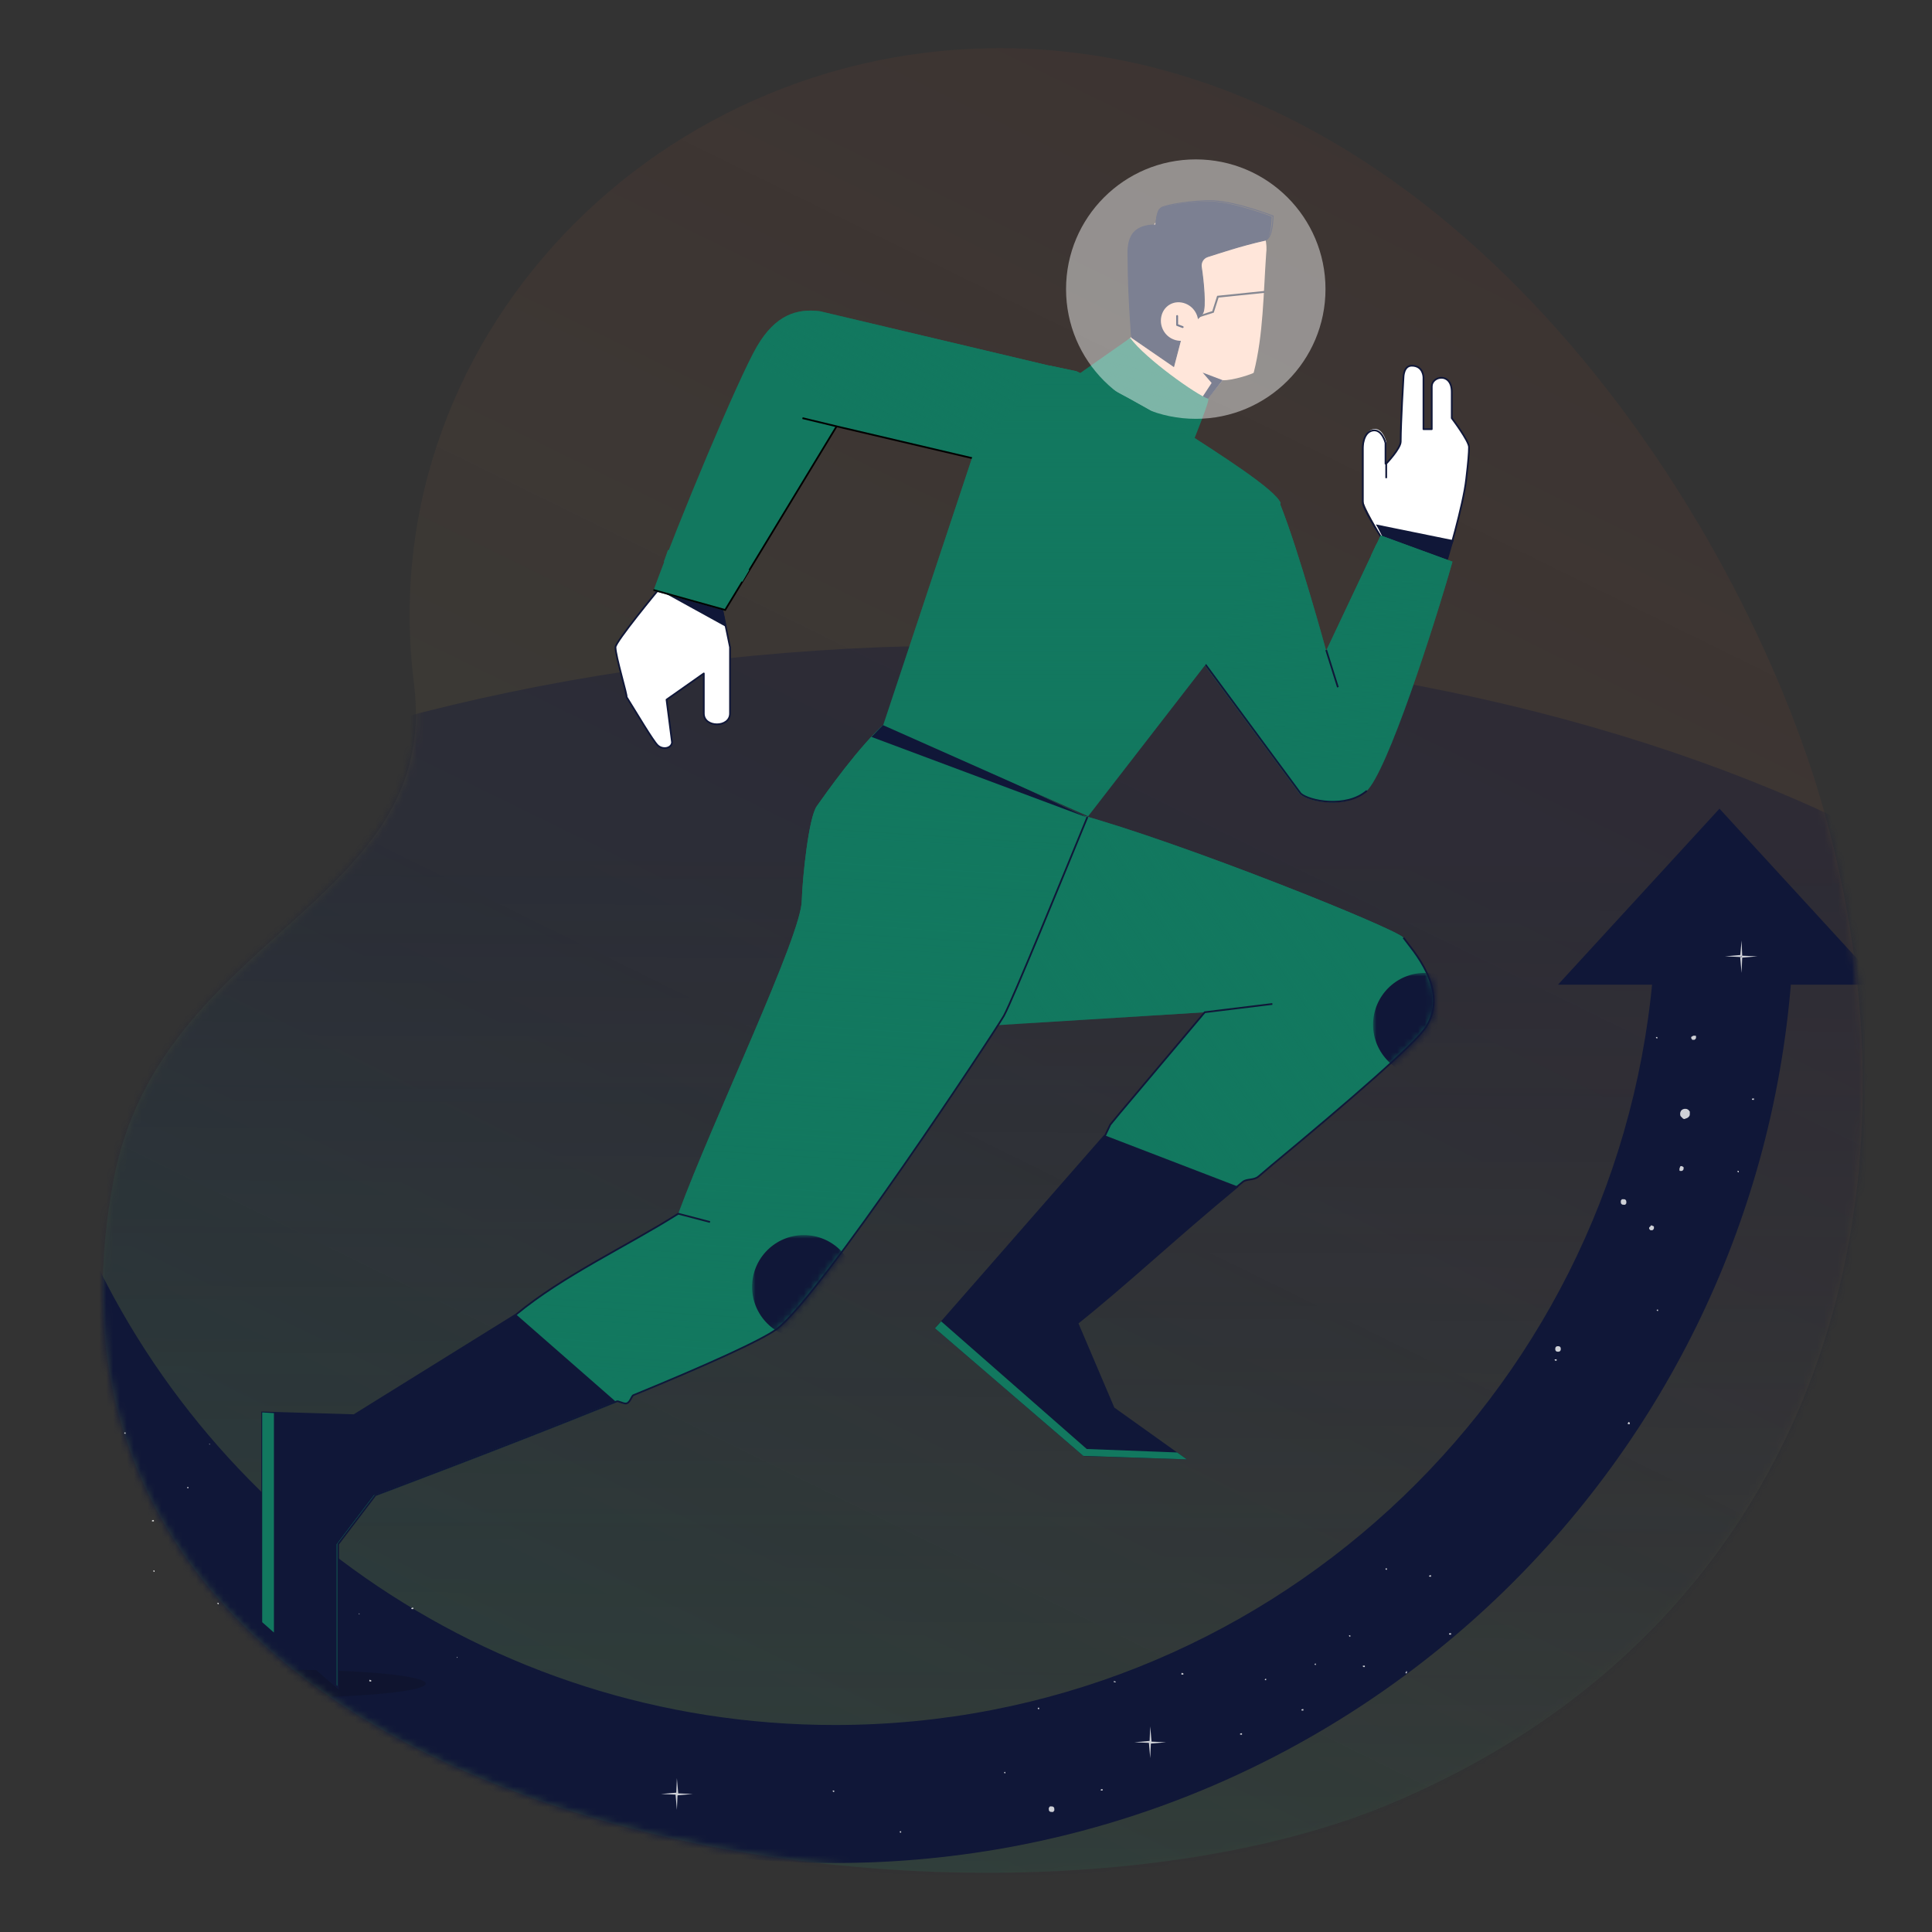 <svg xmlns="http://www.w3.org/2000/svg" viewBox="0 0 280 280" enable-background="new 0 0 280 280" xml:space="preserve"><rect x="0" y="0" width="280" height="280" fill="#333333" stroke="none"/><linearGradient id="a" gradientUnits="userSpaceOnUse" x1="93.038" y1="29.779" x2="217.886" y2="284.077" gradientTransform="matrix(1 0 0 -1 0 304)"><stop offset="0" style="stop-color:#13926e;stop-opacity:.15"/><stop offset="1" style="stop-color:#ef4921;stop-opacity:5.000000e-02"/></linearGradient><path fill="url(#a)" d="M201.3 261.5c60.7-25.3 79.3-85.7 63.1-143.8C252.3 74.5 211.2 11.4 151.1 7.2 98.1 3.5 53.5 47.5 60 99.1c4 31.9-36.7 36.3-43.5 71.7-18.3 95.1 124.1 116.1 184.8 90.7z"/><defs><filter id="b" filterUnits="userSpaceOnUse" x="-44.1" y="93.4" width="372.4" height="196.9"><feColorMatrix values="1 0 0 0 0 0 1 0 0 0 0 0 1 0 0 0 0 0 1 0"/></filter></defs><mask maskUnits="userSpaceOnUse" x="-44.1" y="93.4" width="372.4" height="196.9" id="c"><path fill="#EBEDF0" filter="url(#b)" d="M201.3 261.5c60.7-25.3 79.3-85.7 63.1-143.8C252.3 74.5 211.2 11.4 151.1 7.2 98.1 3.5 53.5 47.5 60 99.1c4 31.9-36.7 36.3-43.5 71.7-18.3 95.1 124.1 116.1 184.8 90.7z"/></mask><g mask="url(#c)"><linearGradient id="d" gradientUnits="userSpaceOnUse" x1="141.633" y1="32.907" x2="142.556" y2="179.762" gradientTransform="matrix(1 0 0 -1 0 304)"><stop offset="0" style="stop-color:#101738;stop-opacity:5.000000e-02"/><stop offset="1" style="stop-color:#101738;stop-opacity:.35"/></linearGradient><path fill="url(#d)" d="M142.1 290.3c-102.8 0-186.2-44.1-186.2-98.4 0-54.4 83.4-98.4 186.2-98.4 102.8 0 186.2 44.1 186.2 98.4 0 54.3-83.3 98.4-186.2 98.4z"/><path fill="#101738" d="M239.5 142C233.9 202.6 183 250 121 250c-50.6 0-93.8-31.5-111-76v40.7C35.4 248.3 75.6 270 121 270c73.1 0 133-56.4 138.6-128h-20.1z"/><path fill="#101738" d="m249.2 117.2 23.4 25.5h-46.8l23.4-25.5z"/><ellipse fill="none" cx="41.7" cy="244" rx="20" ry="2"/><ellipse fill="#0B0C0D" fill-opacity=".2" cx="41.7" cy="244" rx="20" ry="2"/></g><g opacity=".8"><radialGradient id="e" cx="119.133" cy="172.705" r="1" gradientTransform="matrix(-37.025 0 0 37.025 3873.126 -4082.602)" gradientUnits="userSpaceOnUse"><stop offset="0" style="stop-color:#fff"/><stop offset=".05" style="stop-color:#fff;stop-opacity:.88"/><stop offset=".15" style="stop-color:#fff;stop-opacity:.68"/><stop offset=".26" style="stop-color:#fff;stop-opacity:.5"/><stop offset=".37" style="stop-color:#fff;stop-opacity:.34"/><stop offset=".48" style="stop-color:#fff;stop-opacity:.22"/><stop offset=".6" style="stop-color:#fff;stop-opacity:.12"/><stop offset=".72" style="stop-color:#fff;stop-opacity:5.000000e-02"/><stop offset=".85" style="stop-color:#fff;stop-opacity:1.000000e-02"/><stop offset="1" style="stop-color:#272525;stop-opacity:0"/></radialGradient><path opacity=".5" fill="url(#e)" enable-background="new" d="M211 212.4c0 .6.2 1.3.5 1.8.4.5.9.9 1.4 1.2.6.2 1.2.3 1.9.2.6-.1 1.2-.4 1.7-.9s.8-1 .9-1.6c.1-.6.1-1.3-.2-1.9-.2-.6-.7-1.1-1.2-1.4-.5-.4-1.2-.5-1.8-.5-.9 0-1.7.3-2.3.9-.6.5-.9 1.3-.9 2.2z"/><radialGradient id="f" cx="128.424" cy="162.934" r="1" gradientTransform="matrix(-9.337 0 0 9.337 1295.054 -755.322)" gradientUnits="userSpaceOnUse"><stop offset="0" style="stop-color:#fff"/><stop offset=".05" style="stop-color:#fff;stop-opacity:.88"/><stop offset=".15" style="stop-color:#fff;stop-opacity:.68"/><stop offset=".26" style="stop-color:#fff;stop-opacity:.5"/><stop offset=".37" style="stop-color:#fff;stop-opacity:.34"/><stop offset=".48" style="stop-color:#fff;stop-opacity:.22"/><stop offset=".6" style="stop-color:#fff;stop-opacity:.12"/><stop offset=".72" style="stop-color:#fff;stop-opacity:5.000000e-02"/><stop offset=".85" style="stop-color:#fff;stop-opacity:1.000000e-02"/><stop offset="1" style="stop-color:#272525;stop-opacity:0"/></radialGradient><path opacity=".5" fill="url(#f)" enable-background="new" d="M250.8 138.7c0 .3.1.6.3.9.2.3.4.5.7.6.3.1.6.2.9.1.3-.1.6-.2.8-.4.2-.2.4-.5.4-.8.1-.3 0-.6-.1-.9s-.3-.5-.6-.7c-.3-.2-.6-.3-.9-.3-.2 0-.4 0-.6.1-.2.1-.4.2-.5.4-.1.1-.3.3-.3.5-.1 0-.1.2-.1.5z"/><path fill="#FFF" d="m252.4 136.3-.2 2.3h.3l-.1-2.3zM252.4 141l.1-2.3h-.3l.2 2.3z"/><path fill="#FFF" d="m250 138.6 2.3.1v-.3l-2.3.2zM254.7 138.6l-2.3-.1v.3l2.3-.2z"/><radialGradient id="g" cx="128.424" cy="162.934" r="1" gradientTransform="matrix(-9.337 0 0 9.337 714.161 16.757)" gradientUnits="userSpaceOnUse"><stop offset="0" style="stop-color:#fff"/><stop offset=".05" style="stop-color:#fff;stop-opacity:.88"/><stop offset=".15" style="stop-color:#fff;stop-opacity:.68"/><stop offset=".26" style="stop-color:#fff;stop-opacity:.5"/><stop offset=".37" style="stop-color:#fff;stop-opacity:.34"/><stop offset=".48" style="stop-color:#fff;stop-opacity:.22"/><stop offset=".6" style="stop-color:#fff;stop-opacity:.12"/><stop offset=".72" style="stop-color:#fff;stop-opacity:5.000000e-02"/><stop offset=".85" style="stop-color:#fff;stop-opacity:1.000000e-02"/><stop offset="1" style="stop-color:#272525;stop-opacity:0"/></radialGradient><path opacity=".5" fill="url(#g)" enable-background="new" d="M165.1 252.5c0 .3.1.6.3.9.2.3.4.5.7.6.3.1.6.2.9.1.3-.1.6-.2.8-.4s.4-.5.4-.8c.1-.3 0-.6-.1-.9-.1-.3-.3-.5-.6-.7-.3-.2-.6-.3-.9-.3-.4 0-.8.2-1.1.5-.3.2-.4.6-.4 1z"/><path fill="#FFF" d="m166.7 250.2-.1 2.3h.3l-.2-2.3zM166.7 254.8l.1-2.3h-.3l.2 2.3z"/><path fill="#FFF" d="m164.4 252.5 2.3.1v-.3l-2.3.2z"/><path fill="#FFF" d="m169 252.5-2.3-.1v.3l2.3-.2z"/><radialGradient id="h" cx="128.424" cy="162.934" r="1" gradientTransform="matrix(-9.337 0 0 9.337 249.165 67.66)" gradientUnits="userSpaceOnUse"><stop offset="0" style="stop-color:#fff"/><stop offset=".05" style="stop-color:#fff;stop-opacity:.88"/><stop offset=".15" style="stop-color:#fff;stop-opacity:.68"/><stop offset=".26" style="stop-color:#fff;stop-opacity:.5"/><stop offset=".37" style="stop-color:#fff;stop-opacity:.34"/><stop offset=".48" style="stop-color:#fff;stop-opacity:.22"/><stop offset=".6" style="stop-color:#fff;stop-opacity:.12"/><stop offset=".72" style="stop-color:#fff;stop-opacity:5.000000e-02"/><stop offset=".85" style="stop-color:#fff;stop-opacity:1.000000e-02"/><stop offset="1" style="stop-color:#272525;stop-opacity:0"/></radialGradient><path opacity=".5" fill="url(#h)" enable-background="new" d="M96.5 260c0 .3.1.6.3.9.2.3.4.5.7.6.3.1.6.2.9.1.3-.1.6-.2.8-.4.2-.2.4-.5.4-.8.1-.3 0-.6-.1-.9-.1-.3-.3-.5-.6-.7-.3-.2-.6-.3-.9-.3-.2 0-.4 0-.6.1-.2.1-.4.2-.5.4-.2.2-.3.3-.3.5-.1.1-.1.3-.1.5z"/><path fill="#FFF" d="M98.1 257.7 98 260h.3l-.2-2.3zM98.1 262.3l.1-2.3h-.3l.2 2.3z"/><path fill="#FFF" d="m95.8 260 2.3.1v-.3l-2.3.2zM100.4 260l-2.3-.1v.3l2.3-.2z"/><radialGradient id="i" cx="119.133" cy="172.705" r="1" gradientTransform="matrix(-37.025 0 0 37.025 1717.902 -4082.602)" gradientUnits="userSpaceOnUse"><stop offset="0" style="stop-color:#fff"/><stop offset=".05" style="stop-color:#fff;stop-opacity:.88"/><stop offset=".15" style="stop-color:#fff;stop-opacity:.68"/><stop offset=".26" style="stop-color:#fff;stop-opacity:.5"/><stop offset=".37" style="stop-color:#fff;stop-opacity:.34"/><stop offset=".48" style="stop-color:#fff;stop-opacity:.22"/><stop offset=".6" style="stop-color:#fff;stop-opacity:.12"/><stop offset=".72" style="stop-color:#fff;stop-opacity:5.000000e-02"/><stop offset=".85" style="stop-color:#fff;stop-opacity:1.000000e-02"/><stop offset="1" style="stop-color:#272525;stop-opacity:0"/></radialGradient><path opacity=".5" fill="url(#i)" enable-background="new" d="M38.8 212.4c0 .6.2 1.3.5 1.8.4.5.9.9 1.4 1.2.6.2 1.2.3 1.9.2.6-.1 1.2-.4 1.6-.9.5-.5.8-1 .9-1.7.1-.6.1-1.3-.2-1.9-.2-.6-.7-1.1-1.2-1.4-.5-.4-1.2-.5-1.8-.5-.9 0-1.7.3-2.3.9-.5.6-.8 1.4-.8 2.3z"/><path fill="#FFF" d="M31.5 232.4s0 .1 0 0l.1.1h.1v-.2h-.2v.1c0-.1 0-.1 0 0 0-.1 0 0 0 0zM53.5 243.6l.1.1h.2v-.2h-.1c-.1-.1-.1-.1-.2.1 0-.1 0-.1 0 0zM22.2 227.7s0 .1 0 0l.1.1h.1v-.2h-.1s-.1 0-.1.1c0-.1 0 0 0 0zM27.1 215.6s.1 0 0 0l.1.1h.1v-.2h-.2c.1 0 .1 0 0 .1.1-.1.1-.1 0 0 0-.1 0 0 0 0zM251.8 169.8l.1.1h.1v-.2h-.2v.1c0-.1 0-.1 0 0 0-.1 0-.1 0 0zM253.9 159.3c0 .1 0 .1 0 0 0 .1 0 .1 0 0 0 .1.1.1.1.1h.2v-.2h-.1c-.1 0-.2 0-.2.1zM240 150.4l.1.1h.1v-.2h-.2v.1c0-.1 0-.1 0 0 0-.1 0-.1 0 0zM240.1 189.9c0 .1 0 .1 0 0l.1.1h.1v-.2h-.2c.1 0 0 0 0 .1zM235.9 206.3c0 .1 0 .1 0 0 0 .1.1.1.1.1h.2v-.2l-.1-.1h-.1c0 .1-.1.1-.1.2zM225.3 197.1c0 .1 0 .1 0 0 0 .1 0 .1 0 0l.1.1h.2v-.2h-.1c-.1 0-.2 0-.2.1zM200.8 227.4s0 .1 0 0c0 .1 0 .1 0 0 0 .1.1.1.1.1h.1v-.2h-.1c-.1 0-.1 0-.1.1 0-.1 0 0 0 0zM190.5 241.2c0 .1 0 .1 0 0 0 .1 0 .1 0 0l.1.1h.1v-.2h-.1l-.1.1zM195.5 237.1s0 .1 0 0l.1.1h.1v-.2h-.1c-.1 0-.1 0-.1.1 0-.1 0-.1 0 0zM188.6 247.8s0 .1 0 0c0 .1.1.1.1.1h.2v-.2h-.1c-.1 0-.1 0-.2.1 0-.1 0-.1 0 0zM183.3 243.4s0 .1 0 0c0 .1 0 .1 0 0 0 .1.1.1.1.1h.1v-.2h-.1l-.1.1c0-.1 0 0 0 0zM210 236.8s0 .1 0 0c0 .1 0 .1 0 0 0 .1.1.1.1.1h.2v-.2h-.1c-.1 0-.2 0-.2.1zM197.5 241.5c0 .1 0 .1 0 0l.1.1h.2v-.2h-.2c-.1 0-.1 0-.1.1 0-.1 0-.1 0 0zM203.7 242.4s0 .1 0 0v.1h.2V242.2h-.1c0 .1 0 .1-.1.2zM207.1 228.4s0 .1 0 0c0 .1 0 .1 0 0 0 .1.1.1.1.1h.2v-.2h-.1c-.1 0-.1 0-.2.1zM179.7 251.3c0 .1 0 .1 0 0 0 .1.1.1 0 0 0 .1.1.1.1.1h.2v-.2h-.1c-.1 0-.1 0-.2.1.1 0 .1 0 0 0zM171.2 242.6c.1 0 .1 0 0 0 0 .1.1.1.1.1h.2v-.2h-.1c-.1-.1-.1-.1-.2.1.1-.1 0-.1 0 0zM150.4 247.6c0 .1 0 .1 0 0 0 .1 0 .1 0 0 0 .1.1.1.1.1h.1v-.2h-.2c.1 0 0 0 0 .1zM161.4 243.7c.1.1.1.1 0 0 0 .1.1.1.1.1h.2v-.1h-.1c-.1-.1-.1-.1-.2 0 .1-.1 0 0 0 0zM159.5 259.4c0 .1 0 .1 0 0 0 .1.1.1 0 0l.1.1h.2v-.2h-.1c-.1 0-.1 0-.2.1zM145.5 256.9c0 .1 0 .1 0 0l.1.1h.1v-.2h-.1l-.1.1zM130.4 265.5c0 .1 0 .1 0 0 0 .1.1.1.1.1h.1v-.2h-.1c-.1 0-.1 0-.1.1 0-.1 0-.1 0 0zM120.7 259.6c0 .1.1.1.1.1h.1v-.2h-.2c-.1 0 0 0 0 .1 0-.1 0-.1 0 0 0-.1 0 0 0 0zM66.2 240.2c0 .1 0 .1 0 0 .1.1.1.1.1 0s-.1-.1-.1 0c0-.1 0-.1 0 0zM52 233.9s0 .1 0 0c.1.1.1.1.1 0s-.1-.1-.1 0c0-.1 0-.1 0 0zM40.7 223.4c0 .1.1.1 0 0 .1.1.1.1.1 0s0-.1-.1 0c.1-.1 0-.1 0 0zM30.3 209.3c.1 0 .1 0 0 0 .1.1.1.1.1 0s0-.1-.1 0c.1-.1.1-.1 0 0 0-.1 0-.1 0 0zM38.7 204.7c.1 0 .1.1 0 0 .1.1.1.1.1 0s0-.1-.1 0c.1-.1.1-.1 0 0zM18 207.7s0 .1 0 0l.1.1h.1v-.2h-.1s-.1 0-.1.1c0-.1 0-.1 0 0zM22 220.4c0 .1 0 .1 0 0 0 .1.1.1 0 0 0 .1.1.1.1.1h.2v-.2h-.2l-.1.1c.1 0 0 0 0 0zM59.6 233.1c0 .1 0 .1 0 0 0 .1.1.1.1.1h.2v-.2h-.2l-.1.1c0-.1 0-.1 0 0zM48.3 224.1l.1.1h.1v-.1h-.1c-.1-.2-.1-.1-.1 0 0-.1 0-.1 0 0 0-.1 0-.1 0 0zM234.9 174.2c0 .1 0 .2.1.3.1.1.2.1.3.1h.2c.1 0 .1-.1.1-.1l.1-.1v-.2c0-.1 0-.2-.1-.3-.1-.1-.2-.1-.3-.1h-.2s-.1 0-.1.1l-.1.1v.2zM152 262.2c0 .1 0 .2.1.3.1.1.2.1.3.1h.2s.1 0 .1-.1l.1-.1v-.2c0-.1 0-.2-.1-.3-.1-.1-.2-.1-.3-.1h-.2s-.1 0-.1.1l-.1.1v.2zM239 178c0 .1 0 .1.1.2l.1.1h.2c.1 0 .1 0 .2-.1 0 0 .1-.1.1-.2v-.2c0-.1-.1-.1-.1-.1-.1 0-.1-.1-.2-.1h-.1s-.1 0-.1.1c0 0 0 .1-.1.1-.1.1-.1.1-.1.2zM243.4 169.4v.2c0 .1.1.1.1.1h.2c.1 0 .1 0 .2-.1 0 0 .1-.1.1-.2v-.2c0-.1-.1-.1-.1-.1s-.1-.1-.2-.1-.2 0-.2.1c-.1.2-.1.3-.1.3zM245.1 150.4c0 .1 0 .1.1.2 0 .1.1.1.1.1h.2c.1 0 .1 0 .2-.1 0 0 .1-.1.1-.2v-.2c0-.1-.1-.1-.1-.1h-.2c-.1 0-.2 0-.2.1-.2 0-.2.1-.2.2zM225.4 195.5c0 .1 0 .2.1.3.1.1.2.1.3.1s.2 0 .3-.1c.1-.1.1-.2.1-.3 0-.1 0-.2-.1-.3-.1-.1-.2-.1-.3-.1s-.2 0-.3.1c-.1.1-.1.2-.1.3zM243.5 161.4c0 .1 0 .3.1.4l.3.3c.1.1.3.1.4 0 .1 0 .3-.1.4-.2.1-.1.2-.2.2-.4v-.4c-.1-.1-.2-.3-.3-.3-.1-.1-.3-.1-.4-.1-.2 0-.4.1-.5.2-.1.1-.2.3-.2.5z"/></g><path fill="#FFD2BC" d="M177.2 55.1c-3.7 4.5-9.5 11.6-9.5 11.6L158.6 54l6.2-6c.7-4.7.5-10 2-14.5 1.8-5.3 12.8-5.1 15.7-1 .8 1.2 1.2 2.8 1 4.3-.4 5.7-.4 11.7-1.8 17.2.1.1-3.1 1.2-4.5 1.1z"/><path fill="none" stroke="#232639" stroke-width=".275" stroke-miterlimit="10" d="m183.3 42.3-6.8.7-.7 2.2-2.2.7"/><path fill="#101738" d="M168.9 65.7s4.4-5.7 8.3-10.6l-2.9-1.1 1.3 1.5-6.7 10.2zM184.3 31.4s-5.1-2-8.6-2.2c-3-.1-7 .6-7.6 1-.6.4-.6 2.4-.6 2.4-4.6 0-4 3.6-4 5.5 0 4.5.5 10.8.5 10.8l6.1 4.2 1.1-4.2s-2.3-.1-2.4-1.8c-.2-2.3.8-3.6 2.7-3.2 1.3.3 1.5 2.8 1.5 2.8s.9-.7 1.3-1.3c.5-.8.1-4.8-.2-6.7-.1-.7.3-1.3.9-1.5 1.6-.5 4.8-1.6 8.4-2.4.9-.2.9-3.4.9-3.4z"/><path fill="none" stroke="#101738" stroke-width=".137" d="M167.5 32.6c-4.6 0-4 3.6-4 5.5 0 4.5.5 10.8.5 10.8l6.1 4.2 1.1-4.2s-2.3-.1-2.4-1.8c-.2-2.3.8-3.6 2.7-3.2 1.3.3 1.5 2.8 1.5 2.8s.9-.7 1.3-1.3c.5-.8.1-4.8-.2-6.7-.1-.7.3-1.3.9-1.5 1.6-.5 4.8-1.6 8.4-2.4 1.1-.3 1.1-3.5 1.1-3.5s-5.1-2-8.6-2.2c-3-.1-7 .6-7.6 1-.7.6-.8 2.5-.8 2.5zm0 0c.4.4 1.2 1.1 1.6 1.2"/><path fill="#FFD2BC" d="M170.4 49.3c1.5.4 2.9-.5 3.2-2 .3-1.5-.6-3-2.1-3.4-1.5-.4-2.9.5-3.2 2-.3 1.5.6 3 2.1 3.4z"/><path fill="none" stroke="#101738" stroke-width=".275" stroke-linecap="round" stroke-linejoin="round" d="M170.6 45.8v1.3l.8.3"/><path fill="#12785F" d="M175.1 57.8c-1.6-.5-9.1-5.8-11.3-8.8l-9 6.3c3.8 3.8 13.6 11.7 16.3 13.2 0 0 4.4-10.6 4-10.7z"/><path fill="none" d="M175.1 57.8c-1.6-.5-9.1-5.8-11.3-8.8l-9 6.3c3.8 3.8 13.6 11.7 16.3 13.2 0 0 4.4-10.6 4-10.7z"/><linearGradient id="j" gradientUnits="userSpaceOnUse" x1="168.172" y1="260.832" x2="161.964" y2="234.896" gradientTransform="matrix(1 0 0 -1 0 304)"><stop offset="0" style="stop-color:#12785f"/><stop offset=".854" style="stop-color:#12785f;stop-opacity:0"/></linearGradient><path fill="url(#j)" d="M175.1 57.8c-1.6-.5-9.1-5.8-11.3-8.8l-9 6.3c3.8 3.8 13.6 11.7 16.3 13.2 0 0 4.4-10.6 4-10.7z"/><linearGradient id="k" gradientUnits="userSpaceOnUse" x1="364.061" y1="295.094" x2="329.723" y2="302.426" gradientTransform="scale(1 -1) rotate(62.451 540.073 -11.878)"><stop offset="0" style="stop-color:#fff;stop-opacity:.45"/><stop offset="1" style="stop-color:#fff;stop-opacity:.45"/></linearGradient><circle fill="url(#k)" cx="173.3" cy="41.9" r="18.8"/><path fill="#12785F" d="M203.4 135.9c-1-1.3-32.1-13.8-47.1-17.9l-15.4 30.8 33.8-2.1-12.3 14.6-1.4 1.7-.8 1.7-24.2 27.9 21.1 17.9 14.3.8-10-7.1-5.4-12.9c6.1-4.9 15.8-13.1 24.2-20 .7-.6 1.7-.3 2.3-.8.7-.6 1.3-1.1 2-1.7 11.1-9.2 20.9-17.7 22.3-20 3.3-5.4-2.1-11.2-3.4-12.9z"/><path fill="none" d="M203.4 135.9c-1-1.3-32.1-13.8-47.1-17.9l-15.4 30.8 33.8-2.1-12.3 14.6-1.4 1.7-.8 1.7-24.2 27.9 21.1 17.9 14.3.8-10-7.1-5.4-12.9c6.1-4.9 15.8-13.1 24.2-20 .7-.6 1.7-.3 2.3-.8.7-.6 1.3-1.1 2-1.7 11.1-9.2 20.9-17.7 22.3-20 3.3-5.4-2.1-11.2-3.4-12.9z"/><linearGradient id="l" gradientUnits="userSpaceOnUse" x1="199.114" y1="162.965" x2="154.947" y2="133.381" gradientTransform="matrix(1 0 0 -1 0 304)"><stop offset="0" style="stop-color:#12785f"/><stop offset="1" style="stop-color:#12785f;stop-opacity:0"/></linearGradient><path fill="url(#l)" d="M203.4 135.9c-1-1.3-32.1-13.8-47.1-17.9l-15.4 30.8 33.8-2.1-12.3 14.6-1.4 1.7-.8 1.7-24.2 27.9 21.1 17.9 14.3.8-10-7.1-5.4-12.9c6.1-4.9 15.8-13.1 24.2-20 .7-.6 1.7-.3 2.3-.8.7-.6 1.3-1.1 2-1.7 11.1-9.2 20.9-17.7 22.3-20 3.3-5.4-2.1-11.2-3.4-12.9z"/><defs><filter id="m" filterUnits="userSpaceOnUse" x="199" y="141" width="15" height="15"><feColorMatrix values="1 0 0 0 0 0 1 0 0 0 0 0 1 0 0 0 0 0 1 0"/></filter></defs><mask maskUnits="userSpaceOnUse" x="199" y="141" width="15" height="15" id="o"><path fill="#12785F" filter="url(#m)" d="M203.4 135.9c-1-1.3-32.1-13.8-47.1-17.9l-15.4 30.8 33.8-2.1-12.3 14.6-1.4 1.7-.8 1.7-24.2 27.9 21.1 17.9 14.3.8-10-7.1-5.4-12.9c6.1-4.9 15.8-13.1 24.2-20 .7-.6 1.7-.3 2.3-.8.7-.6 1.3-1.1 2-1.7 11.1-9.2 20.9-17.7 22.3-20 3.3-5.4-2.1-11.2-3.4-12.9z"/><path fill="none" d="M203.4 135.9c-1-1.3-32.1-13.8-47.1-17.9l-15.4 30.8 33.8-2.1-12.3 14.6-1.4 1.7-.8 1.7-24.2 27.9 21.1 17.9 14.3.8-10-7.1-5.4-12.9c6.1-4.9 15.8-13.1 24.2-20 .7-.6 1.7-.3 2.3-.8.7-.6 1.3-1.1 2-1.7 11.1-9.2 20.9-17.7 22.3-20 3.3-5.4-2.1-11.2-3.4-12.9z"/><linearGradient id="n" gradientUnits="userSpaceOnUse" x1="199.114" y1="162.965" x2="154.947" y2="133.381" gradientTransform="matrix(1 0 0 -1 0 304)"><stop offset="0" style="stop-color:#12785f"/><stop offset="1" style="stop-color:#12785f;stop-opacity:0"/></linearGradient><path fill="url(#n)" d="M203.4 135.9c-1-1.3-32.1-13.8-47.1-17.9l-15.4 30.8 33.8-2.1-12.3 14.6-1.4 1.7-.8 1.7-24.2 27.9 21.1 17.9 14.3.8-10-7.1-5.4-12.9c6.1-4.9 15.8-13.1 24.2-20 .7-.6 1.7-.3 2.3-.8.7-.6 1.3-1.1 2-1.7 11.1-9.2 20.9-17.7 22.3-20 3.3-5.4-2.1-11.2-3.4-12.9z"/></mask><g mask="url(#o)"><circle fill="#101738" cx="206.5" cy="148.5" r="7.5"/></g><path fill="none" stroke="#101738" stroke-width=".25" d="M203.4 135.9c1.2 1.7 6.7 7.5 3.3 12.9-1.4 2.3-11.2 10.8-22.3 20-.7.6-1.3 1.1-2 1.7-.7.6-1.7.3-2.3.8-8.4 6.9-18 15.1-24.2 20l5.4 12.9 10 7.1-14.2-.4-21.2-18.3 24.2-27.9.8-1.7 1.4-1.7 12.3-14.6 9.8-1.2"/><path fill="#101738" d="m161.5 204-5.2-12.2c6.9-5.5 13.9-12.1 23.2-19.8l-19.5-7.5-24.5 28L157 211l15 .5-10.5-7.5z"/><path fill="#12785F" d="m157 211 15 .5-1.4-1-13.1-.5-21.1-18.5-.9 1L157 211zM118.4 116.8c1.2-1.7 6.2-8.8 10-12.1l29.2 13.8c-3.5 8.5-10.8 26.4-12.1 28.8-.9 1.7-14 21.5-23.7 34.6-4 5.3-7.4 9.5-9.2 10.8-2.3 1.7-10.8 5.5-20.8 9.6-.3.1-.5 1.3-1.2 1.2-.3 0-1.1-.4-1.2-.3-16.3 6.6-35 13.6-35 13.6l-5.4 7.1v20.8l-11-9.6v-30.4l13.3.4 23.5-14.6c6.9-5.7 15.9-9.8 23.5-14.6 5-13.6 17.9-40.4 17.9-45.4.1-3.3 1-12.1 2.2-13.7z"/><path fill="none" d="M118.4 116.8c1.2-1.7 6.2-8.8 10-12.1l29.2 13.8c-3.5 8.5-10.8 26.4-12.1 28.8-.9 1.7-14 21.5-23.7 34.6-4 5.3-7.4 9.5-9.2 10.8-2.3 1.7-10.8 5.5-20.8 9.6-.3.1-.5 1.3-1.2 1.2-.3 0-1.1-.4-1.2-.3-16.3 6.6-35 13.6-35 13.6l-5.4 7.1v20.8l-11-9.6v-30.4l13.3.4 23.5-14.6c6.9-5.7 15.9-9.8 23.5-14.6 5-13.6 17.9-40.4 17.9-45.4.1-3.3 1-12.1 2.2-13.7z"/><linearGradient id="p" gradientUnits="userSpaceOnUse" x1="101.08" y1="194.519" x2="93.58" y2="75.769" gradientTransform="matrix(1 0 0 -1 0 304)"><stop offset="0" style="stop-color:#12785f"/><stop offset="1" style="stop-color:#12785f;stop-opacity:0"/></linearGradient><path fill="url(#p)" d="M118.4 116.8c1.2-1.7 6.2-8.8 10-12.1l29.2 13.8c-3.5 8.5-10.8 26.4-12.1 28.8-.9 1.7-14 21.5-23.7 34.6-4 5.3-7.4 9.5-9.2 10.8-2.3 1.7-10.8 5.5-20.8 9.6-.3.1-.5 1.3-1.2 1.2-.3 0-1.1-.4-1.2-.3-16.3 6.6-35 13.6-35 13.6l-5.4 7.1v20.8l-11-9.6v-30.4l13.3.4 23.5-14.6c6.9-5.7 15.9-9.8 23.5-14.6 5-13.6 17.9-40.4 17.9-45.4.1-3.3 1-12.1 2.2-13.7z"/><defs><filter id="q" filterUnits="userSpaceOnUse" x="109" y="179" width="15" height="15"><feColorMatrix values="1 0 0 0 0 0 1 0 0 0 0 0 1 0 0 0 0 0 1 0"/></filter></defs><mask maskUnits="userSpaceOnUse" x="109" y="179" width="15" height="15" id="s"><path fill="#12785F" filter="url(#q)" d="M118.4 116.8c1.2-1.7 6.2-8.8 10-12.1l29.2 13.8c-3.5 8.5-10.8 26.4-12.1 28.8-.9 1.7-14 21.5-23.7 34.6-4 5.3-7.4 9.5-9.2 10.8-2.3 1.7-10.8 5.5-20.8 9.6-.3.1-.5 1.3-1.2 1.2-.3 0-1.1-.4-1.2-.3-16.3 6.6-35 13.6-35 13.6l-5.4 7.1v20.8l-11-9.6v-30.4l13.3.4 23.5-14.6c6.9-5.7 15.9-9.8 23.5-14.6 5-13.6 17.9-40.4 17.9-45.4.1-3.3 1-12.1 2.2-13.7z"/><path fill="none" d="M118.4 116.8c1.2-1.7 6.2-8.8 10-12.1l29.2 13.8c-3.5 8.5-10.8 26.4-12.1 28.8-.9 1.7-14 21.5-23.7 34.6-4 5.3-7.4 9.5-9.2 10.8-2.3 1.7-10.8 5.5-20.8 9.6-.3.1-.5 1.3-1.2 1.2-.3 0-1.1-.4-1.2-.3-16.3 6.6-35 13.6-35 13.6l-5.4 7.1v20.8l-11-9.6v-30.4l13.3.4 23.5-14.6c6.9-5.7 15.9-9.8 23.5-14.6 5-13.6 17.9-40.4 17.9-45.4.1-3.3 1-12.1 2.2-13.7z"/><linearGradient id="r" gradientUnits="userSpaceOnUse" x1="101.08" y1="194.519" x2="93.58" y2="75.769" gradientTransform="matrix(1 0 0 -1 0 304)"><stop offset="0" style="stop-color:#12785f"/><stop offset="1" style="stop-color:#12785f;stop-opacity:0"/></linearGradient><path fill="url(#r)" d="M118.4 116.8c1.2-1.7 6.2-8.8 10-12.1l29.2 13.8c-3.5 8.5-10.8 26.4-12.1 28.8-.9 1.7-14 21.5-23.7 34.6-4 5.3-7.4 9.5-9.2 10.8-2.3 1.7-10.8 5.5-20.8 9.6-.3.1-.5 1.3-1.2 1.2-.3 0-1.1-.4-1.2-.3-16.3 6.6-35 13.6-35 13.6l-5.4 7.1v20.8l-11-9.6v-30.4l13.3.4 23.5-14.6c6.9-5.7 15.9-9.8 23.5-14.6 5-13.6 17.9-40.4 17.9-45.4.1-3.3 1-12.1 2.2-13.7z"/></mask><g mask="url(#s)"><circle fill="#101738" cx="116.5" cy="186.5" r="7.5"/></g><path fill="none" stroke="#101738" stroke-width=".25" d="M157.6 118.4c-3.5 8.5-10.8 26.4-12.1 28.8-1.3 2.3-26.7 40.8-32.9 45.4-2.3 1.7-10.8 5.5-20.8 9.6-.3.1-.5 1.3-1.2 1.2-.3 0-1.1-.4-1.2-.3-16.3 6.6-35 13.6-35 13.6l-5.4 7.1v20.8l-11-9.5v-30.4l13.3.4 23.5-14.6c6.9-5.7 15.9-9.8 23.5-14.6l4.6 1.2"/><path fill="#101738" d="m38 204.7 13.3.4 23.5-14.6 14.4 12.6c-16.3 6.6-35 13.6-35 13.6l-5.4 7.1v20.8L38 235.1v-30.4z"/><path fill="#12785F" d="M38 235.1v-30.4l1.7.1v31.8l-1.7-1.5z"/><path fill="#101738" d="m128.4 104.7 29.2 13.8-31.3-11.7c.6-.6 1.6-1.7 2.1-2.1z"/><path fill="#FFF" stroke="#101738" stroke-width=".25" stroke-linejoin="round" d="M89.2 93.8c0-.8 6.2-8.3 6.2-8.3l9.2 1.2V88l1.2 5.8v9.6c0 2.1-3.8 2.1-3.8 0v-5.8l-5.4 3.8.8 6.2c-.1.9-1.4 1.1-2.1.4-.7-.7-3-4.6-4.5-7 .2 0-1.6-5.9-1.6-7.2z"/><path fill="#101738" d="M104.7 86.8V88l.6 2.9-9.8-5.4 9.2 1.3z"/><path fill="#12785F" d="m118.8 45.1 37.1 8.8-15 12.5-19.6-4.6-16.2 26.7-10.4-2.9c3.5-9.7 12.3-30.8 15-35.4s5.8-5.5 9.1-5.1z"/><path fill="none" d="m118.8 45.1 37.1 8.8-15 12.5-19.6-4.6-16.2 26.7-10.4-2.9c3.5-9.7 12.3-30.8 15-35.4s5.8-5.5 9.1-5.1z"/><linearGradient id="t" gradientUnits="userSpaceOnUse" x1="135.568" y1="256.713" x2="126.401" y2="241.297" gradientTransform="matrix(1 0 0 -1 0 304)"><stop offset="0" style="stop-color:#12785f"/><stop offset="1" style="stop-color:#12785f;stop-opacity:0"/></linearGradient><path fill="url(#t)" d="m118.8 45.1 37.1 8.8-15 12.5-19.6-4.6-16.2 26.7-10.4-2.9c3.5-9.7 12.3-30.8 15-35.4s5.8-5.5 9.1-5.1z"/><path fill="none" stroke="#000" stroke-width=".25" d="m94.7 85.5 10.4 2.9 16.2-26.7m0 .1 19.6 4.6m-19.6-4.6-5-1.2"/><path fill="#12785F" d="m107.6 84.3-11.4-2.9c.2-.5.4-1.1.6-1.7l11.8 2.9-1 1.7z"/><path fill="#FFF" d="M197.6 72.6v-7.9s0-2.2 1.4-2.5c1.4-.3 1.9 1.8 1.9 1.8v3.2S203 65 203 64c0-2.7.4-9.3.4-9.3s0-1.7 1.2-1.7c1.7 0 1.7 1.7 1.7 1.7v7.5h1.2V56c0-1.5 2.9-2.1 2.9.8v3.8s2.5 3.3 2.5 4.2c0 .8-.1 2.1-.4 4.6-.4 3.8-2.9 12.1-2.9 12.1l-9.2-3.3c-.7-1.4-2.8-4.8-2.8-5.6z"/><path fill="none" stroke="#101738" stroke-width=".25" stroke-linejoin="round" d="M200.9 67.2S203 65 203 64c0-2.7.4-9.3.4-9.3s0-1.7 1.2-1.7c1.7 0 1.7 1.7 1.7 1.7v7.5h1.2V56c0-1.5 2.9-2.1 2.9.8v3.8s2.5 3.3 2.5 4.2c0 .8-.1 2.1-.4 4.6-.4 3.8-2.9 12.1-2.9 12.1l-9.2-3.3c-.8-1.2-2.9-4.6-2.9-5.4v-7.9s0-2.2 1.4-2.5c1.4-.3 1.9 1.8 1.9 1.8v3zm0 0v2.1"/><path fill="#101738" d="m209.7 81.3-9.2-3.3c-.3-.4-.7-1.4-1.1-2l11.3 2.3c-1 2.4-1 3-1 3z"/><path fill="#12785F" d="m188.4 115.1-13.8-18.7L185.5 73c2.7 6.7 6.7 21.3 6.7 21.3l7.9-16.7 10.4 3.8c-2.6 9.2-9.5 30.7-12.5 33.3-3 2.6-8.3 1.5-9.6.4z"/><path fill="none" d="m188.4 115.1-13.8-18.7L185.5 73c2.7 6.7 6.7 21.3 6.7 21.3l7.9-16.7 10.4 3.8c-2.6 9.2-9.5 30.7-12.5 33.3-3 2.6-8.3 1.5-9.6.4z"/><linearGradient id="u" gradientUnits="userSpaceOnUse" x1="192.185" y1="225.787" x2="193.435" y2="192.454" gradientTransform="matrix(1 0 0 -1 0 304)"><stop offset="0" style="stop-color:#12785f"/><stop offset="1" style="stop-color:#12785f;stop-opacity:0"/></linearGradient><path fill="url(#u)" d="m188.4 115.1-13.8-18.7L185.5 73c2.7 6.7 6.7 21.3 6.7 21.3l7.9-16.7 10.4 3.8c-2.6 9.2-9.5 30.7-12.5 33.3-3 2.6-8.3 1.5-9.6.4z"/><path fill="#12785F" d="m209.5 84.7-10.8-4.2.8-1.7 10.6 3.8c-.2.6-.4 1.3-.6 2.1z"/><path fill="none" stroke="#101738" stroke-width=".25" d="m174.7 96.3 13.8 18.7c1.2 1.1 6.6 2.2 9.6-.4m-5.9-20.4 1.7 5.4"/><path fill="#12785F" d="m128 105.1 12.9-38.8L152.2 53l3.8.8s9 4.4 15 8.3c5.7 3.7 13.8 8.8 14.6 10.8l-10.8 23.3-17.1 22.1-29.7-13.2z"/><path fill="none" d="m128 105.1 12.9-38.8L152.2 53l3.8.8s9 4.4 15 8.3c5.7 3.7 13.8 8.8 14.6 10.8l-10.8 23.3-17.1 22.1-29.7-13.2z"/><linearGradient id="v" gradientUnits="userSpaceOnUse" x1="156.75" y1="250.167" x2="156.75" y2="185.583" gradientTransform="matrix(1 0 0 -1 0 304)"><stop offset="0" style="stop-color:#12785f"/><stop offset="1" style="stop-color:#12785f;stop-opacity:0"/></linearGradient><path fill="url(#v)" d="m128 105.1 12.9-38.8L152.2 53l3.8.8s9 4.4 15 8.3c5.7 3.7 13.8 8.8 14.6 10.8l-10.8 23.3-17.1 22.1-29.7-13.2z"/></svg>